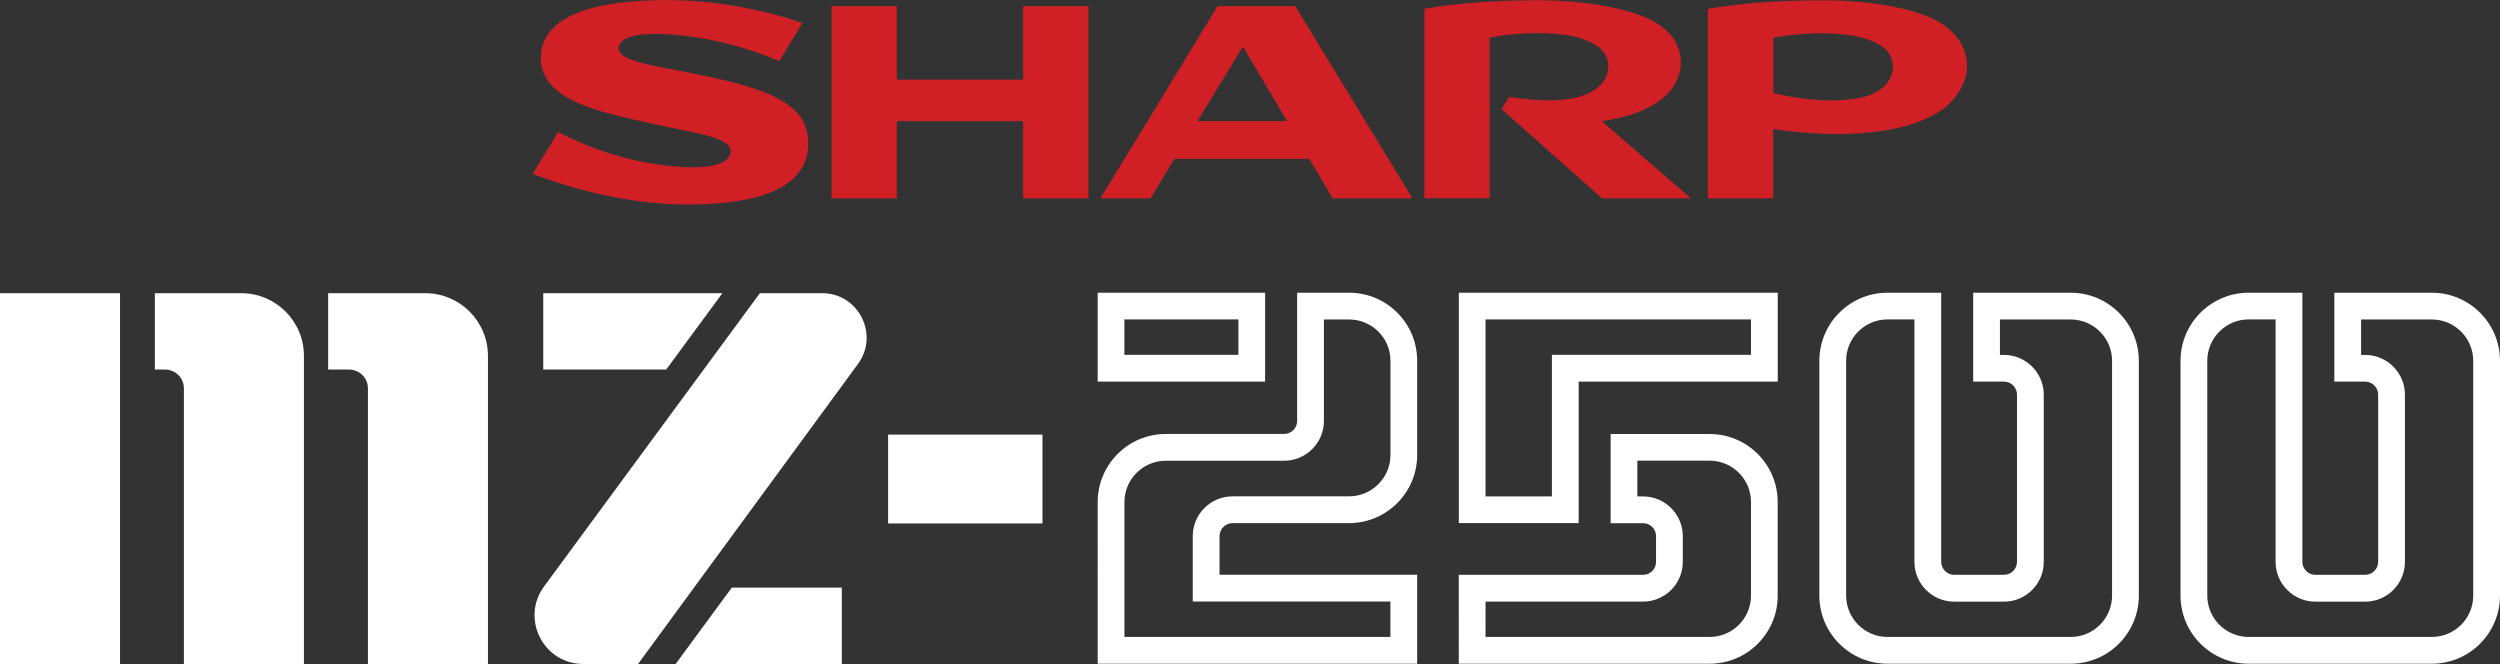 <?xml version="1.0" encoding="utf-8"?>
<!-- Generator: Adobe Illustrator 26.3.1, SVG Export Plug-In . SVG Version: 6.00 Build 0)  -->
<svg version="1.1" id="Layer_1" xmlns="http://www.w3.org/2000/svg" xmlns:xlink="http://www.w3.org/1999/xlink" x="0px" y="0px"
	 viewBox="0 0 3839 1019.6" style="enable-background:new 0 0 3839 1019.6;" xml:space="preserve">
<rect x="0" y="0" width="3839" height="1019.6" fill="#333333" stroke="none"/>
<style type="text/css">
	.st0{fill:#D02026;}
	.st1{fill:#FFFFFF;}
</style>
<g>
	<g>
		<g>
			<path class="st1" d="M652.9,450.2l-149,0l0,117.3c0,0,32.2,0,32.2,0c16,0,28.9,13,28.9,28.9v423.2h184.3l0-473.1
				C749.3,493.3,706.1,450.2,652.9,450.2z"/>
			<path class="st1" d="M370.4,450.2l-132.6,0l0,117.3c0,0,15.7,0,15.7,0c16,0,28.9,13,28.9,28.9v423.2h184.3l0-473.1
				C466.8,493.3,423.6,450.2,370.4,450.2z"/>
			<rect y="450.2" class="st1" width="184.3" height="569.4"/>
			<rect x="1363.8" y="667.4" class="st1" width="237" height="136.4"/>
			<g>
				<polygon class="st1" points="1023,567.5 834.2,567.5 834.2,450.2 1109.3,450.2 				"/>
				<path class="st1" d="M1166.9,450.2L835.5,900.5c-36.3,49.4-1.1,119.1,60.2,119.1h84.1l337.7-460.7
					c33.1-45.1,0.8-108.7-55.1-108.7H1166.9z"/>
				<g>
					<polygon class="st1" points="1123.8,902.3 1292.7,902.3 1292.7,1019.6 1037.5,1019.6 					"/>
				</g>
			</g>
		</g>
		<g>
			<g>
				<g>
					<path class="st1" d="M2176.2,1019.2h-490.6V771c0-57.7,46.9-104.6,104.6-104.6h181.7c11,0,20-9,20-20V449.5h79.7
						c27.9,0,54.2,10.9,74,30.6c19.8,19.8,30.6,46,30.6,74v144.6c0,57.7-46.9,104.6-104.6,104.6h-178.9c-11,0-20,9-20,20v59.3h303.5
						V1019.2z M1726.6,978.1h408.5v-54.4h-303.5V823.3c0-33.7,27.4-61.1,61.1-61.1h178.9c35,0,63.6-28.5,63.6-63.5V554.1
						c0-17-6.6-32.9-18.6-44.9c-12-12-28-18.6-44.9-18.6h-38.7v155.8c0,33.7-27.4,61.1-61.1,61.1h-181.7c-35,0-63.5,28.5-63.5,63.5
						V978.1z"/>
				</g>
				<g>
					<path class="st1" d="M1942.7,586h-257.1V449.5h257.1V586z M1726.6,544.9h175.1v-54.4h-175.1V544.9z"/>
				</g>
			</g>
			<g>
				<g>
					<path class="st1" d="M2625.4,1019.2h-385.3V882.7h283c11,0,19.9-8.9,19.9-19.9v-39.5c0-11-8.9-19.9-19.9-19.9h-49.8l0-136.9
						h152.1c57.6,0,104.4,46.8,104.4,104.4v143.9C2729.9,972.3,2683,1019.2,2625.4,1019.2z M2281.2,978.1h344.2
						c34.9,0,63.4-28.4,63.4-63.4V770.8c0-34.9-28.4-63.4-63.4-63.4h-111.1l0,54.9h8.8c33.6,0,61,27.4,61,61v39.5
						c0,33.6-27.3,61-61,61h-241.9V978.1z"/>
				</g>
				<g>
					<path class="st1" d="M2424.2,803.3h-184V449.5h489.7V586h-305.7V803.3z M2281.2,762.3h101.9V544.9h305.7v-54.4h-407.6V762.3z"
						/>
				</g>
			</g>
			<g>
				<path class="st1" d="M3179.8,1019.2h-281.4c-57.7,0-104.6-46.9-104.6-104.6V554.1c0-57.7,46.9-104.6,104.6-104.6h82.5v413.2
					c0,11,9,20,20,20h76.4c11,0,20-9,20-20V606c0-11-9-20-20-20h-47.3V449.5h149.8c57.7,0,104.6,46.9,104.6,104.6v360.5
					C3284.4,972.2,3237.5,1019.2,3179.8,1019.2z M2898.4,490.5c-35,0-63.5,28.5-63.5,63.5v360.5c0,35,28.5,63.6,63.5,63.6h281.4
					c35,0,63.5-28.5,63.5-63.6V554.1c0-35-28.5-63.5-63.5-63.5h-108.7v54.4h6.2c33.7,0,61.1,27.4,61.1,61.1v256.7
					c0,33.7-27.4,61.1-61.1,61.1h-76.4c-33.7,0-61.1-27.4-61.1-61.1V490.5H2898.4z"/>
			</g>
			<g>
				<path class="st1" d="M3734.4,1019.2H3453c-57.7,0-104.6-46.9-104.6-104.6V554.1c0-57.7,46.9-104.6,104.6-104.6h82.5v413.2
					c0,11,9,20,20,20h76.4c11,0,20-9,20-20V606c0-11-9-20-20-20h-47.3V449.5h149.8c57.7,0,104.6,46.9,104.6,104.6v360.5
					C3839,972.2,3792.1,1019.2,3734.4,1019.2z M3453,490.5c-35,0-63.5,28.5-63.5,63.5v360.5c0,35,28.5,63.6,63.5,63.6h281.4
					c35,0,63.5-28.5,63.5-63.6V554.1c0-35-28.5-63.5-63.5-63.5h-108.7v54.4h6.2c33.7,0,61.1,27.4,61.1,61.1v256.7
					c0,33.7-27.4,61.1-61.1,61.1h-76.4c-33.7,0-61.1-27.4-61.1-61.1V490.5H3453z"/>
			</g>
		</g>
	</g>
	<g>
		<g>
			
				<g id="g9277_00000112609478909455500070000005272309627436462775_" transform="matrix(0,1.546,1.546,0,415.671,649.331)">
				<path id="path9279_00000065771662300461949040000003669075151313775768_" class="st0" d="M-340.9,747.4V621.9h-73v-64.8H-223
					v64.8h-76.7v125.5h76.7v64.8h-190.9v-64.8H-340.9"/>
			</g>
			
				<g id="g9281_00000093899935537296250910000011928968326833579927_" transform="matrix(0,1.546,1.546,0,451.893,657.952)">
				<path id="path9283_00000039127613024085113350000001631741336110125190_" class="st0" d="M-305.3,897.1l-74.1,45.2l74.1,43.8
					V897.1 M-419.5,917.1l190.9-116.3v49.6l-39.1,23.8v134.1l39.1,23.1v79.2l-190.9-116.3V917.1"/>
			</g>
			
				<g id="g9285_00000098184649294399693610000011885798293934780060_" transform="matrix(0,1.546,1.546,0,550.351,651.369)">
				<path id="path9287_00000167366194602298580110000009461685239718158984_" class="st0" d="M-332.5,1304.1
					c-20.2,15.4-49.9,13.4-66.9-16.3c-15.9-27.6-21.7-80.4-21.7-113.4c0-52.7,3.6-86.7,8.5-115.6h188.2v64.8H-384
					c-4.6,23.4-4.7,47.1-4.3,55.9c1.1,25.7,5.1,40.2,13.4,51.8c8.5,12,27.4,15.2,40.5-0.3c9.8-11.6,17.4-35.2,9.4-88l12.2-7.4
					l88.5,99.7v88.3L-301,1235C-303.8,1256.3-312.3,1288.6-332.5,1304.1"/>
			</g>
			
				<g id="g9289_00000111880276853863943950000014844959263107406010_" transform="matrix(0,1.546,1.546,0,346.117,647.861)">
				<path id="path9291_00000070076799905136913750000005918757919666772909_" class="st0" d="M-347,459.9
					c-7.3-37.4-11.8-69.3-23.9-69.3c-13.5,0-16.9,25.7-13,62.2c3.6,34.5,12.7,67,25.6,97.3l-37.8,23c-9.3-24.5-21.3-75-22.6-120.9
					c-1.5-50.3,3.1-135.1,53.9-138.8c46.5-3.3,57.6,62.9,67.7,106.4c9.9,42.4,13.4,82.1,28.1,82.1c10.3,0,18.4-14,15.6-51.1
					c-3.3-44.6-15.5-82.5-34.3-120.4l41.3-25.1c16.4,42,29.6,97,30.4,146.6c1,59-8.5,125.5-59,127
					C-317.3,580.4-332.1,536.7-347,459.9"/>
			</g>
			
				<g id="g9293_00000183233220291670871660000004892328403452424109_" transform="matrix(0,1.546,1.546,0,594.185,651.041)">
				<path id="path9295_00000125587868938366047290000003097574211353654441_" class="st0" d="M-333.8,1485.3
					c9.2-11.2,12.4-27.6,12.4-53.4c-0.1-19.1-3.6-38.8-7.2-54.8h-55c-4.6,23.3-4.7,47.5-4.3,56.3c1.1,25.9,5.5,41,13.4,52.2
					C-366.5,1497.2-346.8,1501.1-333.8,1485.3 M-399.1,1541.9c-15.6-26.4-21.7-75.8-21.7-113.8c0-52.8,3.6-87.1,8.5-116h188.2v64.8
					h-69c3.3,20.1,5.3,45.2,5.1,66.9c-0.5,53.1-12.9,92.5-32.5,110.4C-348.2,1579.9-381.7,1571.3-399.1,1541.9"/>
			</g>
		</g>
	</g>
</g>
</svg>
